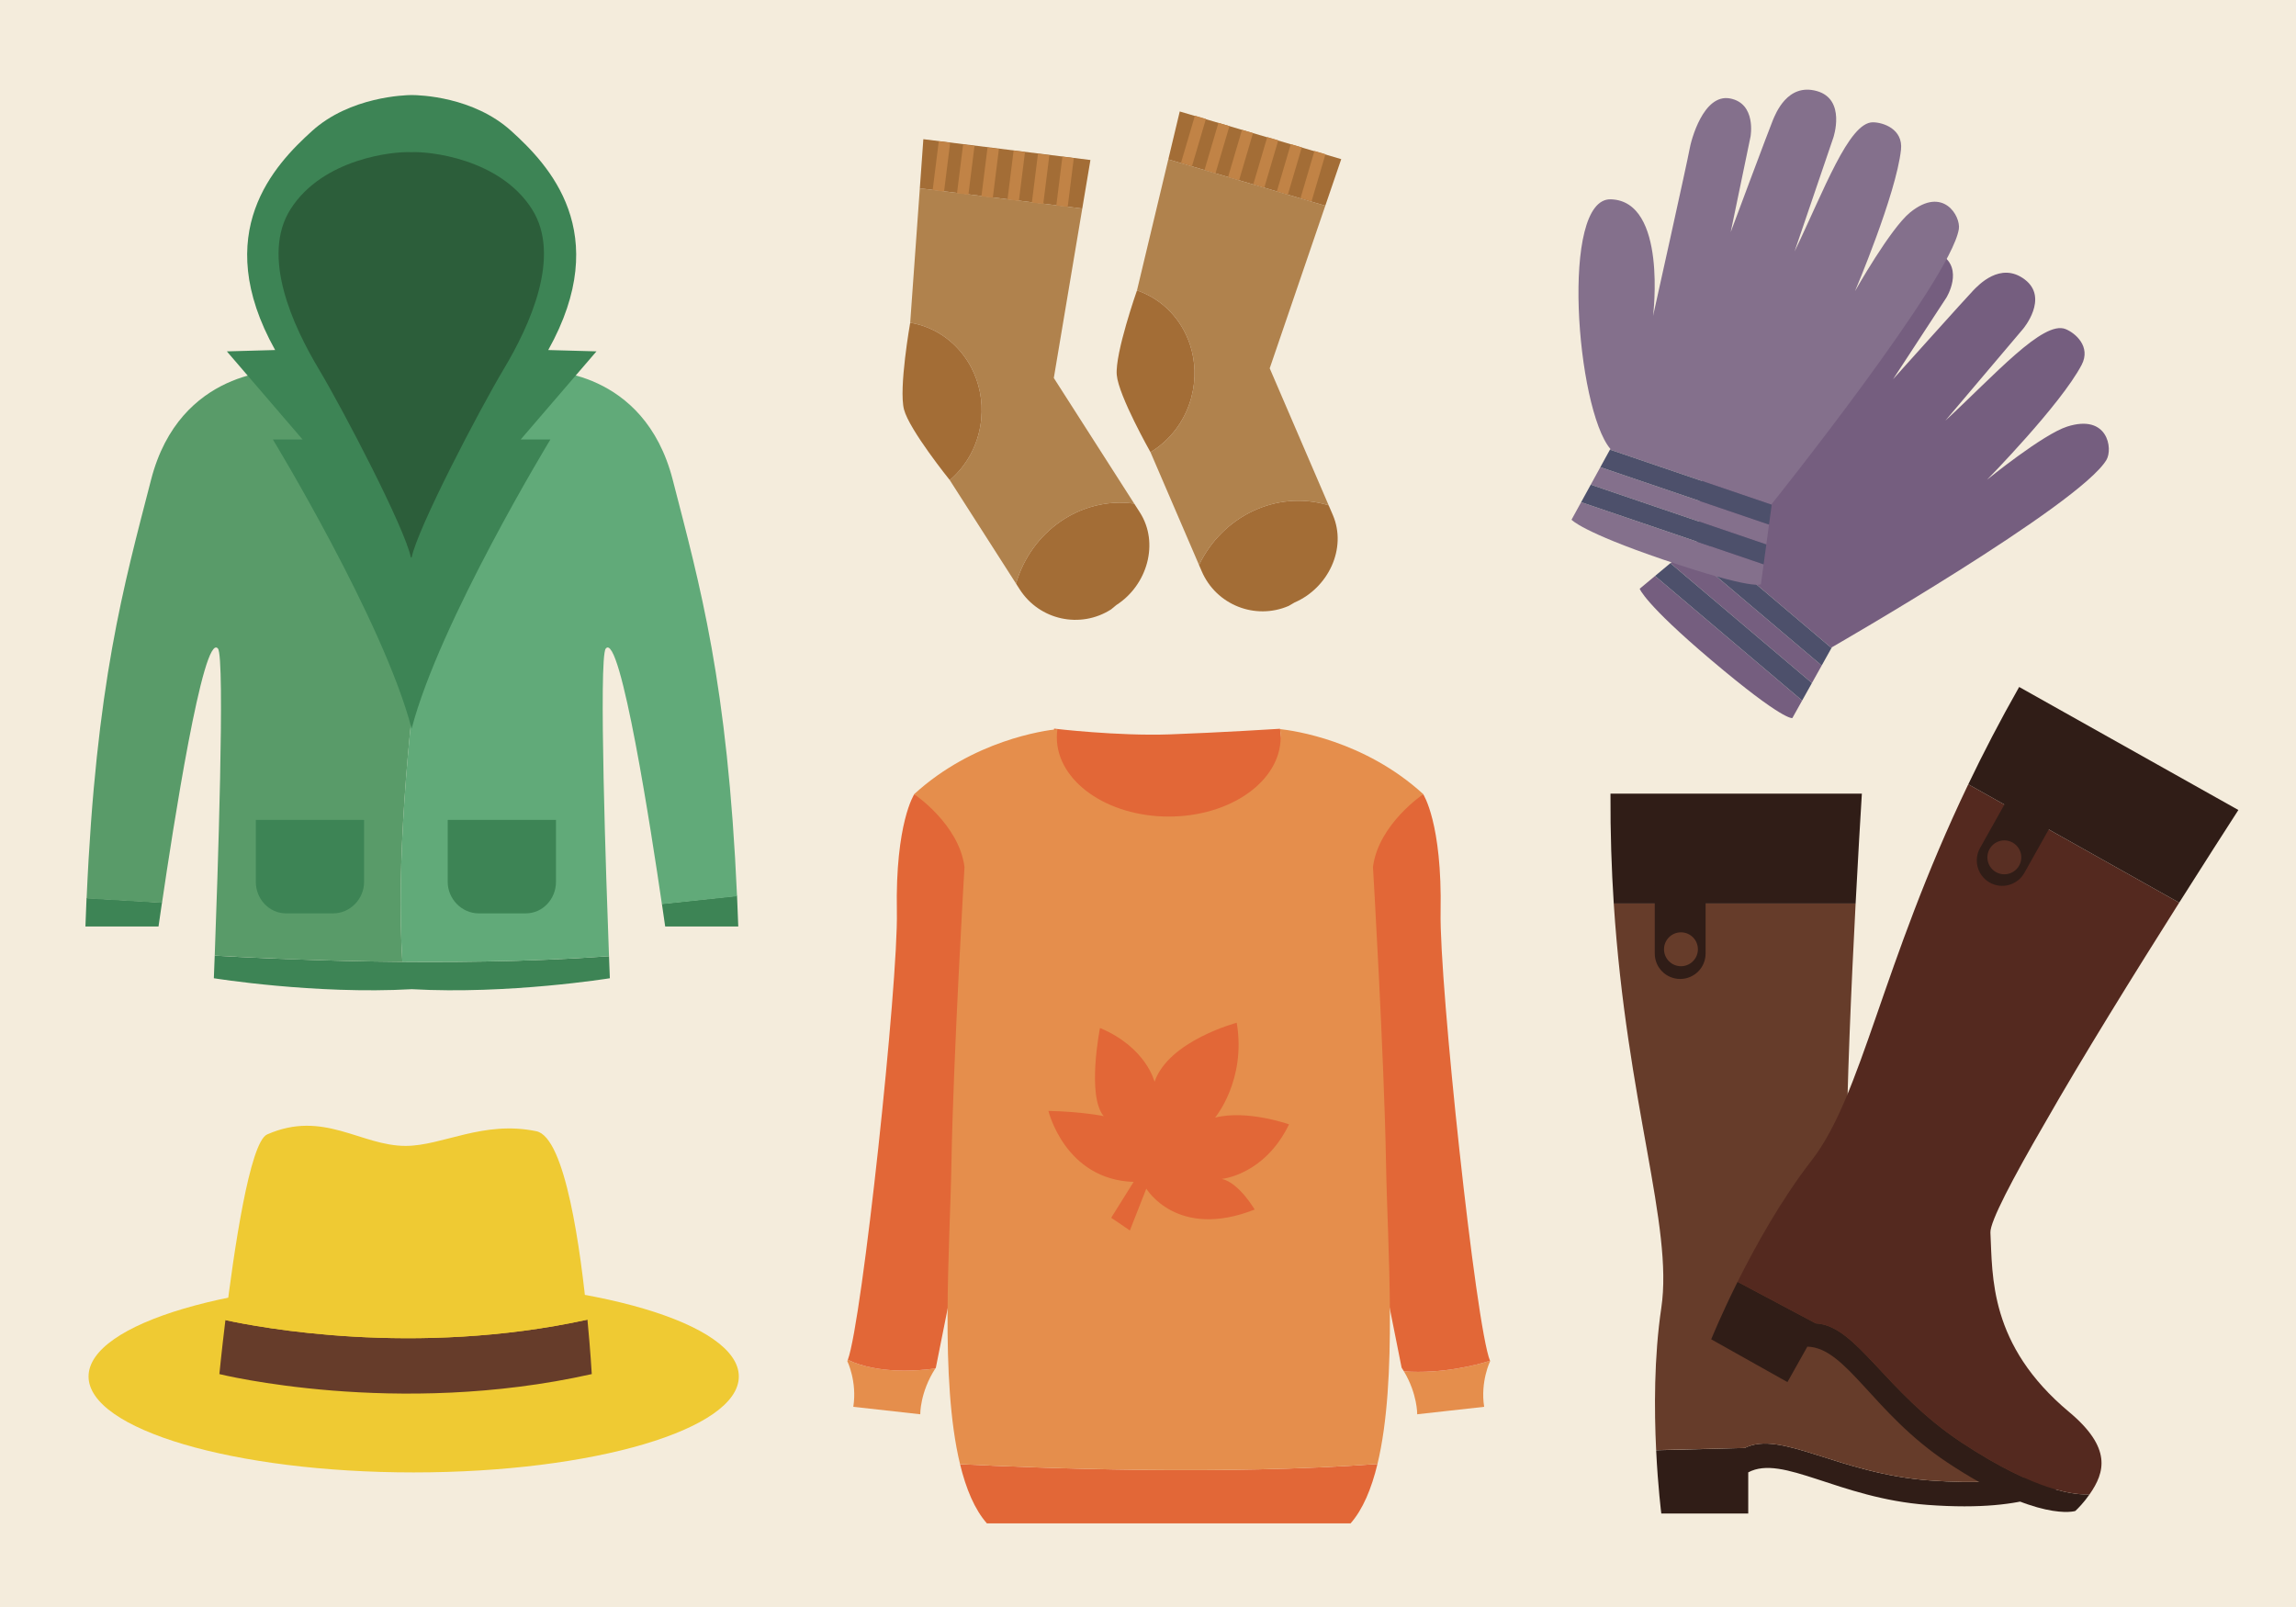 <?xml version="1.0" encoding="utf-8"?>
<!-- Generator: Adobe Illustrator 16.0.0, SVG Export Plug-In . SVG Version: 6.00 Build 0)  -->
<!DOCTYPE svg PUBLIC "-//W3C//DTD SVG 1.1//EN" "http://www.w3.org/Graphics/SVG/1.1/DTD/svg11.dtd">
<svg version="1.1" id="Layer_1" xmlns="http://www.w3.org/2000/svg" xmlns:xlink="http://www.w3.org/1999/xlink" x="0px" y="0px"
	 width="1400px" height="980px" viewBox="0 0 1400 980" enable-background="new 0 0 1400 980" xml:space="preserve">
<rect fill="#F4ECDC" width="1400" height="980"/>
<g>
	<g>
		<g>
			<path fill="#E58E4C" d="M908.546,829.842c-8.117,2.55-29.036,8.117-52.488,6.456c8.304,13.885,8.09,26.171,8.09,26.171
				l40.831-4.55c-2.438-15.354,3.656-27.863,3.656-27.863C908.606,829.99,908.576,829.912,908.546,829.842z"/>
			<path fill="#E26737" d="M908.546,829.842c-8.597-20.563-30.983-229.529-30.137-273.873c1.036-54.207-10.621-71.649-10.621-71.649
				l-75.914,35.256l62.769,314.461c0.5,0.757,0.966,1.512,1.415,2.262C879.51,837.959,900.429,832.392,908.546,829.842z"/>
		</g>
		<g>
			<path fill="#E58E4C" d="M516.957,829.281c-0.104,0.282-0.208,0.545-0.309,0.774c0,0,6.094,12.51,3.656,27.863l40.83,4.55
				c0,0-0.232-13.348,9.193-27.942C560.193,835.961,535.662,838.131,516.957,829.281z"/>
			<path fill="#E26737" d="M570.328,834.526c0.105-0.164,0.206-0.326,0.314-0.49l62.769-314.461l-75.914-35.256
				c0,0-11.657,17.442-10.623,71.649c0.84,43.97-21.164,249.796-29.917,273.313C535.662,838.131,560.193,835.961,570.328,834.526z"
				/>
		</g>
	</g>
	<path fill="#E26737" d="M788.24,509H639.824l2.92-64.656c0,0,38.78,4.634,70.624,3.497c29.929-1.068,67.149-3.414,67.149-3.414
		L788.24,509z"/>
	<g>
		<path fill="#E26737" d="M585.396,892.909c3.644,15.058,8.891,27.591,16.36,36.091h68.238h85.296h68.238
			c7.488-8.521,12.743-21.098,16.389-36.207C746.587,899.661,634.688,895.411,585.396,892.909z"/>
		<path fill="#E58E4C" d="M867.881,484.319c-35.926-32.848-79.259-38.827-87.363-39.68c0.238,1.641,0.36,3.306,0.36,4.992
			c0,26.695-30.55,48.335-68.236,48.335s-68.238-21.64-68.238-48.335c0-1.686,0.124-3.351,0.362-4.992
			c-8.103,0.853-51.438,6.832-87.364,39.68c0,0,27.295,18.196,30.707,44.354c0,0-6.824,114.866-7.961,180.829
			c-0.879,51.024-7.197,131.981,5.249,183.406c49.292,2.502,161.191,6.752,254.521-0.116c12.407-51.433,6.1-132.304,5.22-183.29
			c-1.138-65.963-7.961-180.829-7.961-180.829C840.587,502.516,867.881,484.319,867.881,484.319z"/>
	</g>
	<path fill="#E26737" d="M677.558,742.627l11.391,7.746l10.024-25.515c0,0,18.68,31.438,66.066,12.757
		c0,0-9.569-16.402-20.047-18.681c0,0,25.969-2.278,41.005-33.26c0,0-25.515-9.114-45.106-4.101c0,0,19.136-22.781,13.213-57.864
		c0,0-41.462,10.935-50.118,35.994c0,0-5.012-20.959-33.262-32.805c0,0-8.201,41.462,2.279,53.762c0,0-12.756-2.732-33.716-3.188
		c0,0,10.024,41.917,51.942,43.283L677.558,742.627z"/>
</g>
<g>
	<path fill="#3D8455" d="M52.089,565h44.567c0,0,0.776-5.427,2.116-14.575l-45.998-2.761C52.527,553.338,52.295,559,52.089,565z"/>
	<path fill="#3D8455" d="M130.925,582.761c-0.323,8.652-0.531,13.804-0.531,13.804s61.708,9.982,120.734,6.673
		c59.025,3.31,120.734-6.673,120.734-6.673s-0.202-5.013-0.518-13.445C273.531,590.245,162.72,584.652,130.925,582.761z"/>
	<path fill="#3D8455" d="M403.598,551.204C404.867,559.889,405.6,565,405.6,565h44.567c-0.223-6-0.474-12.602-0.746-18.709
		L403.598,551.204z"/>
	<g>
		<path fill="#599B69" d="M283.096,225.859L252,225.722v-0.004l-0.5,0.002l-0.5-0.002v0.004l-80.103,0.353
			c0,0-61.271-1.457-78.765,66.436c-16.769,65.081-33.554,124.05-39.315,255.399l45.977,2.679
			c6.321-43.195,25.173-165.831,34.11-155.066c4.457,5.369-0.308,142.705-1.974,187.239c18.129,1.079,61.976,3.358,114.429,3.8
			C237.935,467.935,272.502,279.906,283.096,225.859z"/>
		<path fill="#61AA79" d="M410.182,292.51c-17.494-67.893-78.498-66.436-78.498-66.436l-48.635-0.215
			c-10.594,54.046-45.14,242.075-37.716,360.701c39.536,0.332,83.971-0.379,126.011-3.441c-1.653-44.15-6.45-182.213-1.981-187.597
			c8.991-10.831,28.03,113.367,34.235,155.845l45.823-4.831C443.603,416.145,426.893,357.364,410.182,292.51z"/>
	</g>
	<path fill="#3D8455" d="M317.506,268l46.194-53.725l-29.408-0.811c39.985-71.64,0.08-113.099-22.53-133.579
		C288.595,58.898,256,57.992,251,57.959V58c0,0,0.143,0-0.001,0S251,58,251,58v-0.041c-4,0.033-37.597,0.957-60.765,21.945
		c-22.607,20.479-62.456,61.916-22.47,133.557l-29.438,0.822L184.491,268h-18.118c0,0,67.627,111.114,84.627,176.377v1.929
		c0-0.317-0.08-0.644,0-0.964c0.079,0.32,0,0.646,0,0.964v-1.929C268,379.114,335.625,268,335.625,268H317.506z"/>
	<path fill="#2C5E3A" d="M324.379,127.567c-19.773-31.125-63.363-35.377-73.611-34.743c-10.25-0.634-53.839,3.618-73.612,34.743
		c-18.278,28.771,1.666,71.438,17.078,97.261C209.644,250.652,246.873,322,250.542,340h0.451c3.668-18,40.898-89.348,56.31-115.172
		C322.713,199.005,342.656,156.339,324.379,127.567z"/>
	<g>
		<path fill="#3D8455" d="M339,500v37.836c0,10.352-8.018,19.164-18.37,19.164h-28.74C281.539,557,273,548.188,273,537.836V500"/>
		<path fill="#3D8455" d="M222,500v37.836c0,10.352-8.476,19.164-18.827,19.164h-28.739C164.082,557,156,548.188,156,537.836V500"/>
	</g>
</g>
<g>
	<g>
		<polygon fill="#755E7F" points="1018.526,343.44 1104.833,416.522 1110.793,405.847 1027.886,335.641 		"/>
		<path fill="#755E7F" d="M1117.002,394.725c0,0,151.251-86.932,167.43-114.291c3.988-6.743,0.896-28.185-23.917-20.308
			c-14.854,4.715-48.87,32.408-48.87,32.408s44.932-45.767,57.65-70.031c5.856-11.173-3.93-19.47-9.811-21.825
			c-13.699-5.486-43.199,28.056-73.296,55.86l47.39-55.965c0,0,15.94-18.825,1.049-30.124c-14.892-11.3-28.54,3.787-31.38,6.623
			c-2.84,2.838-48.956,54.203-48.956,54.203l32.531-49.765c0,0,10.851-17.456-3.122-26.23s-31.401,14.904-34.517,20.129
			c-3.113,5.225-57.657,86.144-57.657,86.144s33.849-62.04,2.005-75.614c-28.563-12.176-66.221,111.213-55.896,141.578l-0.39,0.324
			l79.51,67.327L1117.002,394.725z"/>
		<path fill="#755E7F" d="M999.807,359.038c0,0,2.874,8.985,43.322,43.234c44.758,37.901,49.781,35.605,49.781,35.605l5.962-10.678
			l-89.705-75.961L999.807,359.038z"/>
		<polygon fill="#4D506B" points="1037.245,327.842 1027.886,335.641 1110.793,405.847 1116.755,395.169 		"/>
		<polygon fill="#4D506B" points="1009.167,351.238 1098.872,427.199 1104.833,416.522 1018.526,343.44 		"/>
	</g>
	<g>
		<polygon fill="#84708C" points="969.965,295.568 1077.021,332.028 1078.664,319.912 975.825,284.887 		"/>
		<path fill="#84708C" d="M1080.376,307.289c0,0,108.985-136.22,114.038-167.6c1.247-7.734-9.472-26.561-29.686-10.155
			c-12.1,9.82-33.636,48.034-33.636,48.034s25.086-59.028,28.049-86.263c1.364-12.541-10.774-16.684-17.111-16.726
			c-14.756-0.097-29.95,41.909-47.793,78.794l23.642-69.419c0,0,7.953-23.349-10.039-28.421s-25.18,13.962-26.784,17.641
			c-1.605,3.679-25.743,68.35-25.743,68.35l12.079-58.214c0,0,3.716-20.214-12.499-23.272
			c-16.212-3.057-23.776,25.355-24.763,31.356c-0.988,6.003-22.164,101.263-22.164,101.263s8.817-70.12-25.784-71.11
			c-31.038-0.888-20.966,127.728-0.253,152.212l-0.244,0.446l98.623,33.588L1080.376,307.289z"/>
		<path fill="#84708C" d="M958.247,316.931c0,0,5.961,7.312,56.131,24.4c55.518,18.907,59.354,14.932,59.354,14.932l1.645-12.117
			l-111.271-37.896L958.247,316.931z"/>
		<polygon fill="#4D506B" points="981.685,274.207 975.825,284.887 1078.664,319.912 1080.308,307.794 		"/>
		<polygon fill="#4D506B" points="964.106,306.249 1075.377,344.145 1077.021,332.028 969.965,295.568 		"/>
	</g>
</g>
<g>
	<g>
		<g>
			<path fill="#301D17" d="M1177.038,902.848c-56.236-4.06-90.911-30.989-113.224-19.833l-53.968,1.399
				c1.115,22.766,3.146,38.586,3.146,38.586H1066v-25.11c21-11.156,54.924,15.773,109.23,19.833
				c66.318,4.958,82.506-12.396,82.506-12.396c0.687-2.06,2.072-6.972,2.682-13.181
				C1254.018,896.386,1232.289,906.837,1177.038,902.848z"/>
			<path fill="#663C2A" d="M1224.961,854.504c-62.728-11.709-81.251-49.519-95.362-71.896c-3.52-5.581-4.325-35.411-3.747-74.324
				c0.247-45.265,3.012-107.284,5.622-157.284H983.997c7.941,122,36.41,196.793,28.995,246.58
				c-4.48,30.079-4.334,62.424-3.146,86.723l53.968-1.264c22.313-11.156,56.987,15.761,113.224,19.82
				c55.251,3.989,77.017-6.468,83.417-10.707C1262.046,875.938,1258.574,860.779,1224.961,854.504z"/>
			<path fill="#301D17" d="M1135.285,484H982.002c-0.116,24,0.645,46,1.995,67h147.477C1132.955,523,1134.389,498,1135.285,484z"/>
		</g>
		<path fill="#301D17" d="M1040,581.505c0,8.558-6.938,15.495-15.495,15.495h-0.01c-8.558,0-15.495-6.938-15.495-15.495v-40.01
			c0-8.558,6.938-15.495,15.495-15.495h0.01c8.558,0,15.495,6.938,15.495,15.495V581.505z"/>
		<circle fill="#663C2A" cx="1024.975" cy="578.899" r="10.33"/>
	</g>
	<g>
		<g>
			<path fill="#301D17" d="M1196.184,879.758c-47.053-31.068-64.107-71.523-89.024-72.718l-47.666-25.335
				c-10.172,20.396-16.068,35.048-16.068,35.048l46.479,26.091l12.135-21.618c23.837,0.587,40.046,40.567,85.414,70.689
				c55.402,36.786,77.948,29.542,77.948,29.542c1.608-1.46,5.19-5.083,8.76-10.198
				C1266.505,911.822,1242.409,910.281,1196.184,879.758z"/>
			<path fill="#54291F" d="M1261.635,861.059c-48.967-40.915-46.611-82.952-47.964-109.372c-0.337-6.589,13.608-33.08,33.163-66.729
				c22.371-39.35,55.327-92.41,81.939-134.484l-128.603-72.189c-53.111,110.838-64.626,189.51-95.462,229.296
				c-18.63,24.036-34.359,52.354-45.216,74.125l47.666,25.335c24.917,1.194,41.972,41.649,89.024,72.718
				c46.226,30.523,70.321,32.064,77.978,31.501C1283.484,897.897,1287.875,882.985,1261.635,861.059z"/>
			<path fill="#301D17" d="M1364.861,493.967l-133.664-75.031c-11.75,20.695-21.986,40.484-31.026,59.348l128.603,72.189
				C1343.876,526.595,1356.938,506.253,1364.861,493.967z"/>
		</g>
		<path fill="#301D17" d="M1234.37,532.307c-4.19,7.462-13.635,10.115-21.097,5.927l0,0c-7.461-4.188-10.116-13.634-5.926-21.096
			l19.415-34.589c4.189-7.462,13.635-10.115,21.096-5.927l0,0c7.462,4.188,10.117,13.633,5.927,21.096L1234.37,532.307z"/>
		<circle fill="#592F23" cx="1222.153" cy="522.838" r="10.33"/>
	</g>
</g>
<g>
	<g>
		<g>
			<path fill="#B0824D" d="M774.215,224.601l33.896-99.14l-95.734-28.26l-19.098,79.916c15.79,5.339,27.355,17.918,32.362,33.202
				c3.238,9.885,3.726,20.893,0.835,31.803c-0.14,0.523-0.269,1.047-0.423,1.569c-4.14,14.024-13.18,25.192-24.542,32.062
				l29.61,68.819c14.197-29.713,47.144-45.83,78.399-36.604c0.221,0.065,0.435,0.145,0.654,0.212L774.215,224.601z"/>
			<polygon fill="#A36D36" points="817.825,97.049 719.359,67.982 712.377,97.201 808.111,125.461 			"/>
			<path fill="#A36D36" d="M725.642,210.319c-5.007-15.284-16.572-27.863-32.362-33.202c0,0-13.495,38.365-12.322,51.568
				c1.136,12.79,20.555,47.067,20.555,47.067c11.362-6.869,20.402-18.037,24.542-32.062c0.154-0.522,0.283-1.046,0.423-1.569
				C729.367,231.212,728.88,220.204,725.642,210.319z"/>
			<path fill="#A36D36" d="M785.766,369.517l3.609-2.107c20.464-8.805,32.119-32.923,23.314-53.387l-2.514-5.842
				c-0.22-0.067-0.434-0.146-0.654-0.212c-31.256-9.227-64.202,6.891-78.399,36.604l1.649,3.835
				C741.576,368.87,765.302,378.321,785.766,369.517z"/>
		</g>
		
			<rect x="724.24" y="71.097" transform="matrix(0.959 0.283 -0.283 0.959 54.183 -202.588)" fill="#C18346" width="6.999" height="29.999"/>
		
			<rect x="738.626" y="75.343" transform="matrix(0.959 0.283 -0.283 0.959 55.923 -206.369)" fill="#C18346" width="7" height="30"/>
		
			<rect x="753.012" y="79.59" transform="matrix(0.959 0.283 -0.283 0.959 57.701 -210.24)" fill="#C18346" width="7.001" height="30"/>
		
			<rect x="768.358" y="84.12" transform="matrix(0.959 0.283 -0.283 0.959 59.665 -214.522)" fill="#C18346" width="7" height="30"/>
		
			<rect x="782.744" y="88.366" transform="matrix(0.959 0.283 -0.283 0.959 61.426 -218.353)" fill="#C18346" width="6.999" height="30"/>
		
			<rect x="797.131" y="92.613" transform="matrix(0.959 0.283 -0.283 0.959 63.261 -222.351)" fill="#C18346" width="6.999" height="30"/>
	</g>
	<g>
		<g>
			<path fill="#B0824D" d="M642.568,230.509l17.354-103.327l-99.052-12.345l-5.871,81.957c16.446,2.705,29.901,13.239,37.322,27.508
				c4.8,9.228,7.067,20.01,5.986,31.246c-0.053,0.539-0.096,1.077-0.163,1.617c-1.808,14.51-8.915,26.998-19.012,35.621l40.389,63.1
				c9.186-31.623,39.079-52.875,71.418-48.844c0.229,0.029,0.452,0.073,0.68,0.103L642.568,230.509z"/>
			<polygon fill="#A36D36" points="664.895,97.57 563.017,84.873 560.87,114.837 659.921,127.183 			"/>
			<path fill="#A36D36" d="M592.321,224.302c-7.421-14.269-20.876-24.803-37.322-27.508c0,0-7.089,40.047-3.789,52.884
				c3.197,12.436,27.923,43.107,27.923,43.107c10.097-8.623,17.204-21.11,19.012-35.621c0.067-0.54,0.11-1.078,0.163-1.617
				C599.388,244.313,597.121,233.53,592.321,224.302z"/>
			<path fill="#A36D36" d="M677.489,371.629l3.22-2.666c18.764-12.01,26.348-37.7,14.339-56.463l-3.429-5.356
				c-0.228-0.03-0.451-0.074-0.68-0.103c-32.339-4.03-62.232,17.221-71.418,48.844l2.25,3.517
				C633.781,378.164,658.725,383.639,677.489,371.629z"/>
		</g>
		
			<rect x="570.727" y="86.388" transform="matrix(0.992 0.124 -0.124 0.992 16.974 -70.325)" fill="#C18346" width="6.999" height="29.998"/>
		
			<rect x="585.611" y="88.241" transform="matrix(0.992 0.124 -0.124 0.992 17.279 -72.026)" fill="#C18346" width="7" height="30"/>
		
			<rect x="600.496" y="90.097" transform="matrix(0.992 0.124 -0.124 0.992 17.632 -73.882)" fill="#C18346" width="7.001" height="29.999"/>
		
			<rect x="616.373" y="92.075" transform="matrix(0.992 0.124 -0.124 0.992 18.027 -75.924)" fill="#C18346" width="7" height="30"/>
		
			<rect x="631.258" y="93.931" transform="matrix(0.992 0.124 -0.124 0.992 18.348 -77.677)" fill="#C18346" width="6.999" height="29.999"/>
		
			<rect x="646.143" y="95.785" transform="matrix(0.992 0.124 -0.124 0.992 18.715 -79.581)" fill="#C18346" width="7" height="30"/>
	</g>
</g>
<g>
	<ellipse fill="#EFCA33" cx="252.25" cy="839.415" rx="198.25" ry="58.514"/>
	<g>
		<path fill="#663C2A" d="M137.448,805.033c-2.332,19.123-3.682,32.926-3.682,32.926s107.713,26.783,227.071,0
			c0,0-0.78-13.904-2.636-33.195C252.824,827.75,157.106,809.334,137.448,805.033z"/>
		<path fill="#EFCA33" d="M358.2,804.764c-4.09-42.519-13.409-111.209-31.133-114.896c-32.605-6.781-57.254,8.938-79.766,8.938
			c-27.365,0-50.072-22.125-84.423-6.986c-10.614,4.677-20.351,71.571-25.43,113.214C157.106,809.334,252.824,827.75,358.2,804.764z
			"/>
	</g>
</g>
</svg>

